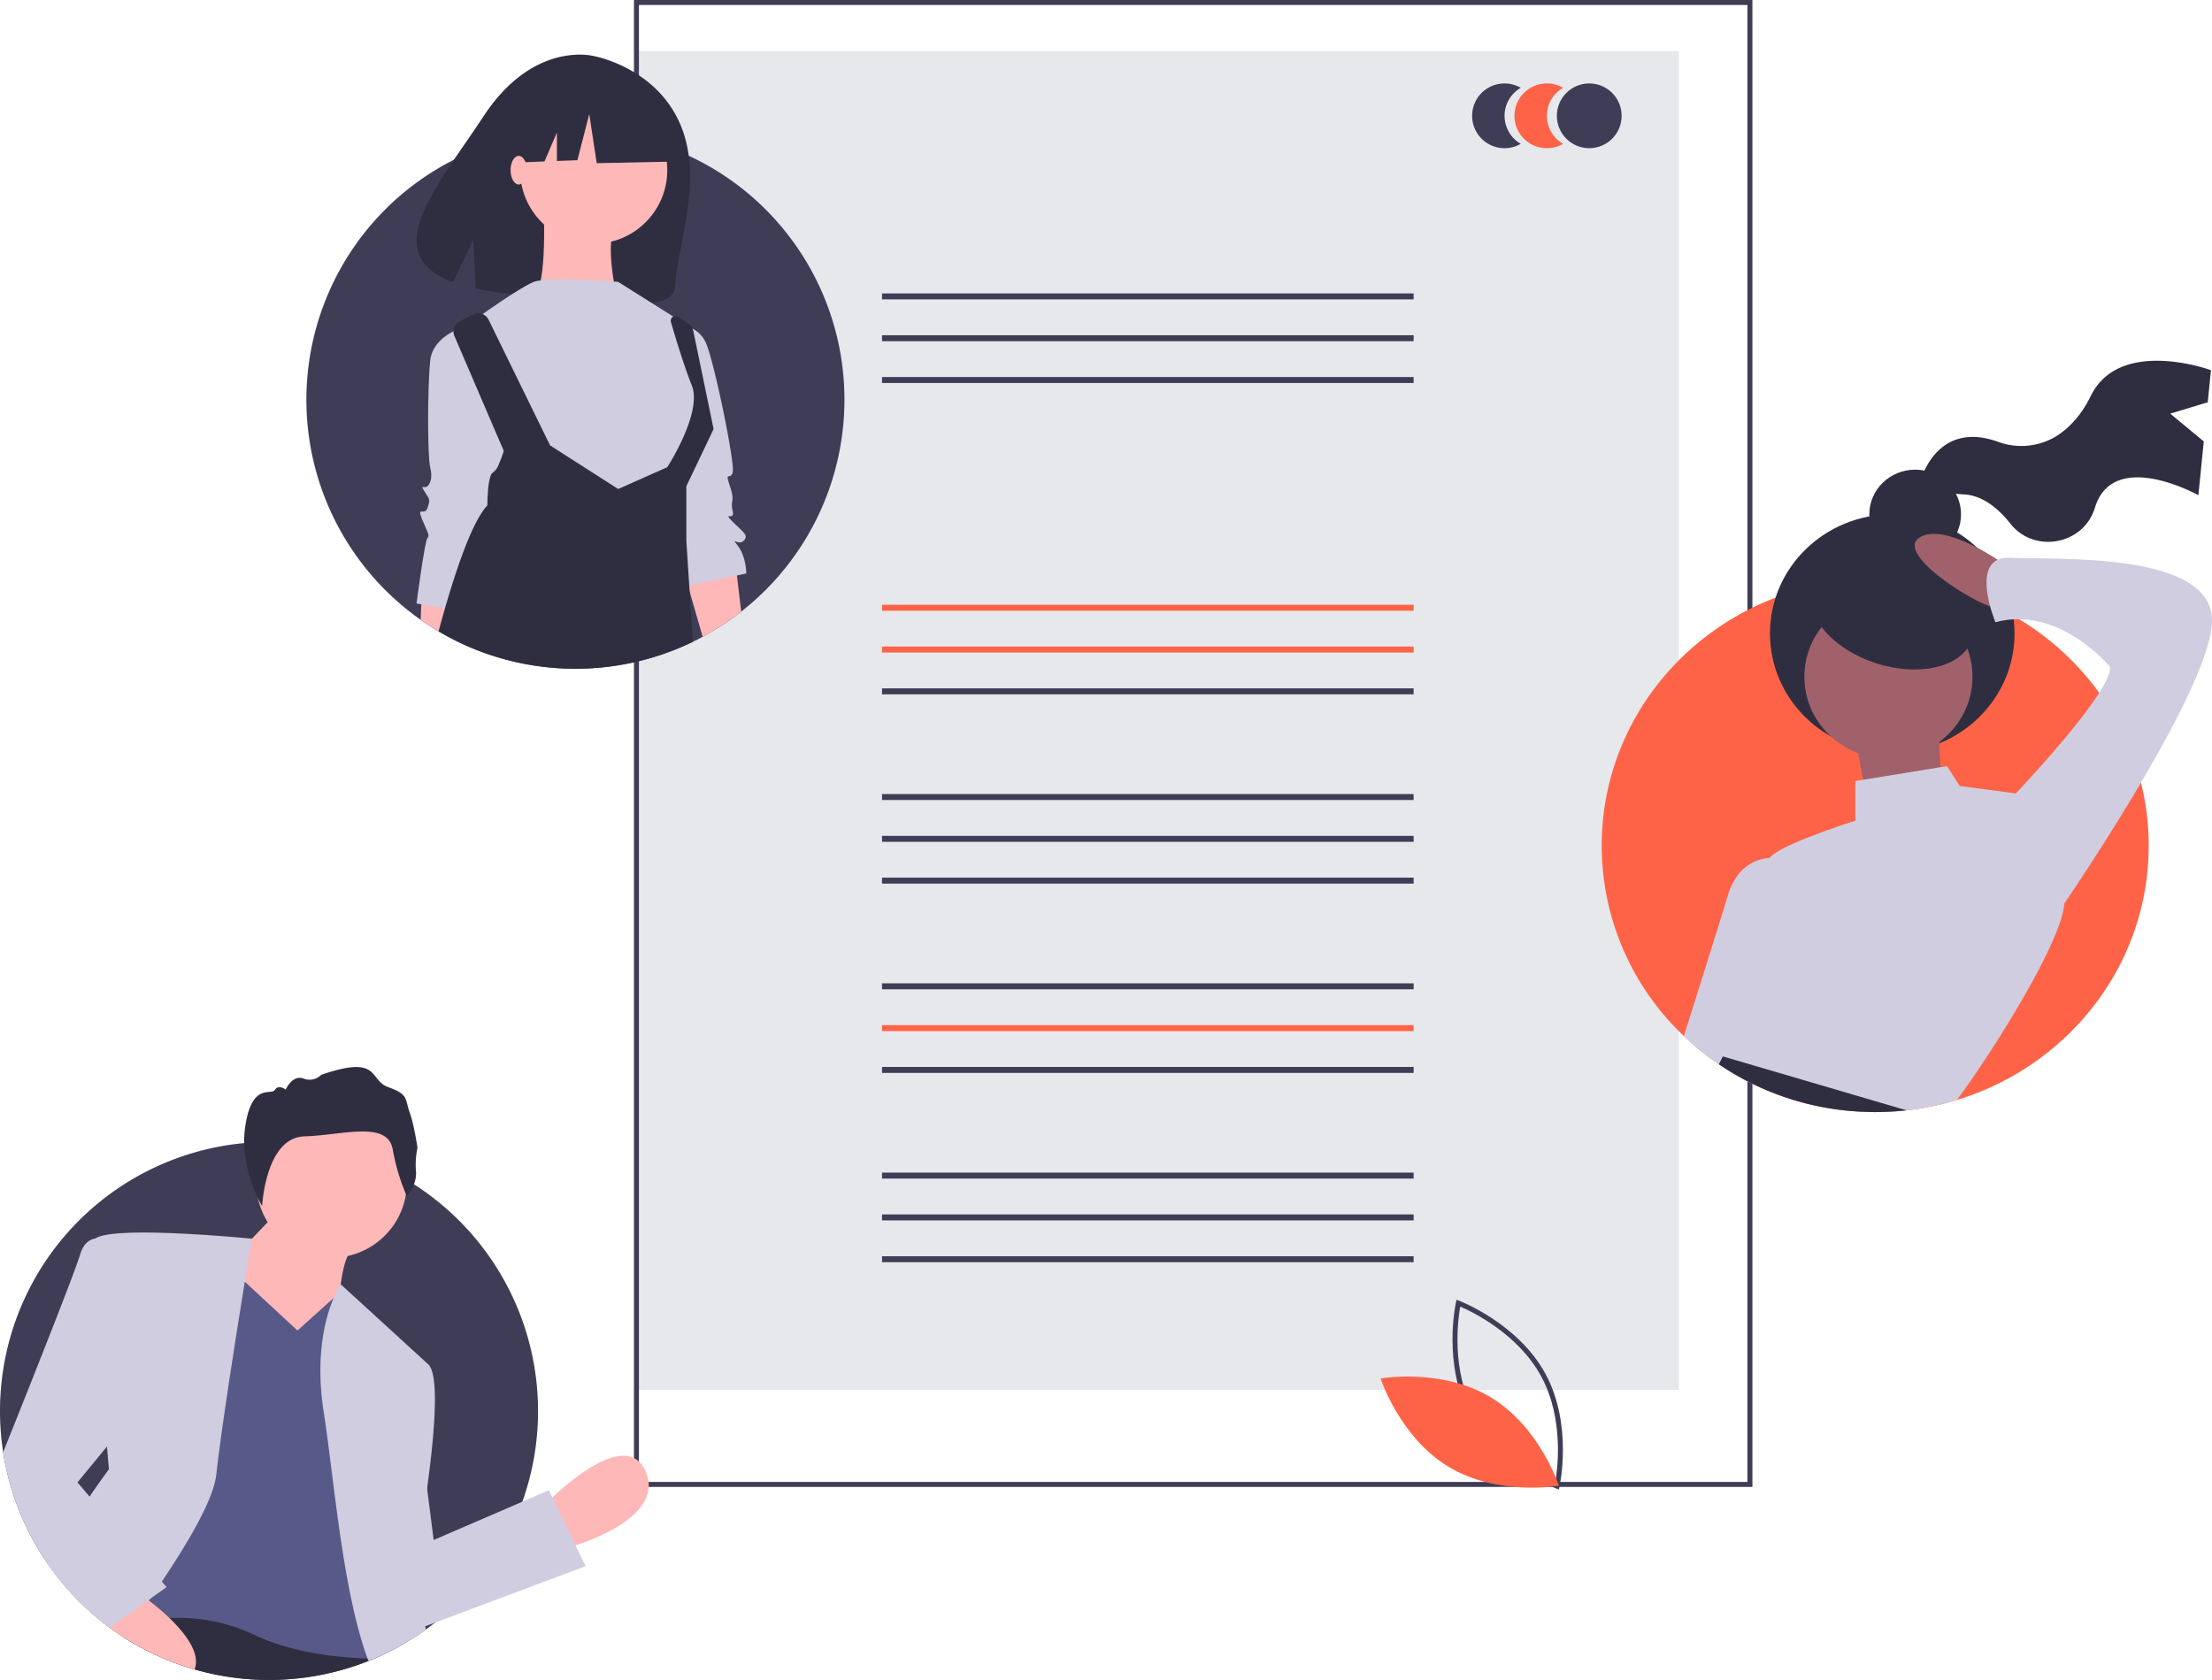 <svg id="b9662ebd-6742-415a-b964-20bc217b5817" data-name="Layer 1" xmlns="http://www.w3.org/2000/svg" width="888" height="674.5" viewBox="0 0 888 674.5"><title>google_docs</title><rect x="256" y="20.5" width="418" height="537.564" fill="#e6e8ec"/><rect x="354.091" y="117.809" width="213.403" height="2.398" fill="#3f3d56"/><rect x="354.091" y="134.593" width="213.403" height="2.398" fill="#3f3d56"/><rect x="354.091" y="151.378" width="213.403" height="2.398" fill="#3f3d56"/><rect x="354.091" y="242.809" width="213.403" height="2.398" fill="#ff6347"/><rect x="354.091" y="259.593" width="213.403" height="2.398" fill="#ff6347"/><rect x="354.091" y="276.378" width="213.403" height="2.398" fill="#3f3d56"/><rect x="354.091" y="318.809" width="213.403" height="2.398" fill="#3f3d56"/><rect x="354.091" y="335.593" width="213.403" height="2.398" fill="#3f3d56"/><rect x="354.091" y="352.378" width="213.403" height="2.398" fill="#3f3d56"/><rect x="354.091" y="394.809" width="213.403" height="2.398" fill="#3f3d56"/><rect x="354.091" y="411.593" width="213.403" height="2.398" fill="#ff6347"/><rect x="354.091" y="428.378" width="213.403" height="2.398" fill="#3f3d56"/><rect x="354.091" y="470.809" width="213.403" height="2.398" fill="#3f3d56"/><rect x="354.091" y="487.593" width="213.403" height="2.398" fill="#3f3d56"/><rect x="354.091" y="504.378" width="213.403" height="2.398" fill="#3f3d56"/><path d="M859.5,709.75h-449v-597h449Zm-447-2h445v-593h-445Z" transform="translate(-156 -112.75)" fill="#3f3d56"/><path d="M760,159.25a12.984,12.984,0,0,1,6.5-11.247,13,13,0,1,0,0,22.493A12.984,12.984,0,0,1,760,159.25Z" transform="translate(-156 -112.75)" fill="#3f3d56"/><path d="M777,159.25a12.984,12.984,0,0,1,6.5-11.247,13,13,0,1,0,0,22.493A12.984,12.984,0,0,1,777,159.25Z" transform="translate(-156 -112.75)" fill="#ff6347"/><circle cx="638" cy="46.5" r="13" fill="#3f3d56"/><path d="M781.804,710.799l-1.073-.402c-.236-.089-23.708-9.082-34.704-29.474-10.996-20.393-5.612-44.945-5.556-45.19l.253-1.118,1.073.402c.236.089,23.708,9.082,34.704,29.474,10.996,20.393,5.612,44.945,5.556,45.19Zm-34.017-30.825c9.296,17.241,27.845,26.079,32.545,28.097.894-5.037,3.696-25.406-5.592-42.631-9.287-17.223-27.843-26.074-32.545-28.097C741.301,642.383,738.499,662.75,747.787,679.973Z" transform="translate(-156 -112.75)" fill="#3f3d56"/><path d="M754.429,673.77c19.761,11.889,27.371,35.503,27.371,35.503s-24.428,4.339-44.188-7.55-27.371-35.503-27.371-35.503S734.669,661.881,754.429,673.77Z" transform="translate(-156 -112.75)" fill="#ff6347"/><path d="M495,273.25a108.07,108.07,0,0,1-56.91,95.17q-1.935,1.05-3.93,2.01a108.165,108.165,0,0,1-94.66-.17q-3.81-1.86-7.44-4.02c-2.46-1.44-4.85-2.99-7.17-4.63a108.018,108.018,0,0,1,13.37-184.75,106.201,106.201,0,0,1,20.6-7.9q4.71-1.275,9.58-2.12A108.115,108.115,0,0,1,387,165.25c1.28,0,2.55.02,3.82.08q1.395.03,2.79.12a107.408,107.408,0,0,1,28.53,5.65c.79.27,1.58.55,2.36.84q4.08,1.5,7.98,3.34A107.977,107.977,0,0,1,495,273.25Z" transform="translate(-156 -112.75)" fill="#3f3d56"/><path d="M429.154,162.81c-9.826-23.184-34.838-27.563-34.838-27.563s-24.083-6.425-44.196,24.173c-18.747,28.52-42.922,55.241-12.263,66.625l8.098-17.008.972,19.574a124.82,124.82,0,0,0,13.497,2.048c34.006,3.455,66.063,9.199,66.656-3.091C427.87,211.231,438.609,185.118,429.154,162.81Z" transform="translate(-156 -112.75)" fill="#2f2e41"/><path d="M341.82,351.76l-.8,6.42-1.52,12.08q-3.81-1.86-7.44-4.02c-2.46-1.44-4.85-2.99-7.17-4.63l.24-6.23.27-6.91,11.1,2.23Z" transform="translate(-156 -112.75)" fill="#ffb8b8"/><path d="M453.55,358.32a108.093,108.093,0,0,1-15.46,10.1l-5.24-18.15-.69-2.39-1.72-5.97,1.85-.29,18.94-2.99.61,5.15Z" transform="translate(-156 -112.75)" fill="#ffb8b8"/><circle cx="238.333" cy="68.326" r="29.541" fill="#ffb8b8"/><path d="M374.092,192.564s2.188,37.199-4.376,39.388,33.917,0,33.917,0-5.471-22.976,0-29.541S374.092,192.564,374.092,192.564Z" transform="translate(-156 -112.75)" fill="#ffb8b8"/><path d="M404.18,225.934s-28.447-2.188-33.917,0-20.788,13.129-20.788,13.129l7.659,68.928,62.364,13.129,9.847-14.223,9.847-20.788-4.376-26.258-1.094-15.317Z" transform="translate(-156 -112.75)" fill="#d0cde1"/><path d="M344.004,243.44s-14.223,3.282-15.317,14.223-1.094,38.294,0,42.67,0,6.565-1.094,7.659-3.282-1.094-1.094,2.188,2.188,3.282,1.094,6.565-4.376-1.094-2.188,4.376,3.282,6.565,2.188,7.659-4.376,26.258-4.376,26.258l18.6,3.282,18.6-64.552Z" transform="translate(-156 -112.75)" fill="#d0cde1"/><path d="M429.344,243.44a11.66,11.66,0,0,1,9.847,6.565c3.282,6.565,12.035,49.235,10.941,52.517s-3.282-1.094-1.094,5.471,0,5.471,1.094,9.847-4.376,0,0,4.376,6.565,5.471,4.376,7.659-5.471-2.188-2.188,2.188,3.282,10.941,3.282,10.941l-26.258,5.471-7.659-61.27Z" transform="translate(-156 -112.75)" fill="#d0cde1"/><path d="M432.85,350.27l1.31,20.16a108.165,108.165,0,0,1-94.66-.17q-3.81-1.86-7.44-4.02c.84-3.09,1.69-6.17,2.56-9.19q.93-3.225,1.88-6.35c4.91-16.07,10.2-29.74,15.16-35.05,0,0,0-12.03,2.19-13.13a7.228,7.228,0,0,0,2.32-3.18,42.663,42.663,0,0,0,2.06-5.57l-3.62-8.42-16.2-37.72A4.609,4.609,0,0,1,340.58,241.7l5.37-2.69a4.611,4.611,0,0,1,6.19,2.1l24.69,50.47,27.35,17.51,19.18-8.53.51-.23s14.23-21.88,9.85-32.82c-1.87-4.67-3.93-10.91-5.7-16.54-1.03-3.32-1.95-6.43-2.67-8.87a1.968,1.968,0,0,1,2.98-2.19l3.73,2.49a5.425,5.425,0,0,1,1.93,2.29,4.93,4.93,0,0,1,.38,1.14l8.1,39.19L431.53,307.99v21.88l.76,11.75.4,6.15Z" transform="translate(-156 -112.75)" fill="#2f2e41"/><polygon points="267.599 41.637 242.532 28.507 207.916 33.878 200.754 65.51 218.582 64.825 223.563 53.203 223.563 64.633 231.789 64.317 236.564 45.815 239.548 65.51 268.793 64.914 267.599 41.637" fill="#2f2e41"/><ellipse cx="208.245" cy="68.326" rx="3.282" ry="5.744" fill="#ffb8b8"/><path d="M1018.585,452.313c0,47.933-32.379,88.5-76.997,102.075a109.734,109.734,0,0,1-20.2,4.159,112.6,112.6,0,0,1-12.596.703c-1.566,0-3.121-.03-4.666-.109H904.106a111.252,111.252,0,0,1-45.157-11.525,109.983,109.983,0,0,1-26.96-18.892A105.225,105.225,0,0,1,799,452.313c0-45.319,28.942-84.054,69.81-99.619a109.231,109.231,0,0,1,15.015-4.535,113.146,113.146,0,0,1,56.919,1.832c1.403.396,2.796.842,4.168,1.317.01,0,.02.01.031.01a103.729,103.729,0,0,1,9.719,3.822c1.088.475,2.176.98,3.243,1.515q3.202,1.545,6.282,3.317c.793.446,1.576.901,2.348,1.376a109.07,109.07,0,0,1,32.175,29.586,105.025,105.025,0,0,1,16.774,36.081A103.911,103.911,0,0,1,1018.585,452.313Z" transform="translate(-156 -112.75)" fill="#ff6347"/><path d="M1027.254,278.834l15.03-4.564,1.297-12.893s-36.556-13.45-48.243,10.34c-4.127,8.4-9.327,13.445-14.33,16.456a27.042,27.042,0,0,1-22.991,1.929c-25.335-9.012-31.302,16.616-31.302,16.616s2.19,3.648,17.807,4.545c7.772.446,14.132,6.143,18.56,11.754,9.482,12.014,28.958,8.542,33.741-5.878q.116-.349.228-.706c7.471-23.837,41.482-4.858,41.482-4.858l2.171-21.59Z" transform="translate(-156 -112.75)" fill="#2f2e41"/><ellipse cx="768.843" cy="206.501" rx="18.409" ry="17.93" fill="#2f2e41"/><ellipse cx="759.639" cy="254.314" rx="49.09" ry="47.813" fill="#2f2e41"/><ellipse cx="758.105" cy="271.746" rx="33.749" ry="32.871" fill="#a0616a"/><path d="M900.81,409.398l6.136,31.875,30.681-3.984s-5.114-24.902-2.045-31.875Z" transform="translate(-156 -112.75)" fill="#a0616a"/><path d="M961.149,339.671s-24.545-17.93-34.772-10.957,27.613,29.883,31.704,27.891S961.149,339.671,961.149,339.671Z" transform="translate(-156 -112.75)" fill="#a0616a"/><path d="M984.671,475.136a4.11,4.11,0,0,1-.02.495v.01c-.63,14.238-27.54,57.815-43.063,78.747a109.734,109.734,0,0,1-20.2,4.159,112.6,112.6,0,0,1-12.596.703c-1.566,0-3.121-.03-4.666-.109H904.106c-14.293-4.495-31.271-10.397-43.653-15.05-5.835-2.208-10.654-4.129-13.683-5.495a19.608,19.608,0,0,1-3.233-1.693c-5.114-3.99,6.14-6.981,11.254-7.971,5.113-1-2.043-11.951-2.043-11.951-18.411-18.932,4.087-34.863,4.087-34.863s9.2-18.932,9.2-23.912a1.795,1.795,0,0,1,.397-1.01c3.853-5.307,34.381-14.922,34.381-14.922V426.332l3.162-.515,31.108-5.05,2.541-.416,5.114,7.971,22.507,2.99S984.671,457.215,984.671,475.136Z" transform="translate(-156 -112.75)" fill="#d0cde1"/><path d="M887.515,475.136s-13.48,36.398-25.791,65.895c-.427,1.03-.854,2.05-1.271,3.06-.508,1.188-1.006,2.366-1.505,3.525a109.983,109.983,0,0,1-26.96-18.892c5.53-17.516,14.304-45.349,17.689-56.567,3.731-12.367,12.362-14.634,16.754-14.961a13.446,13.446,0,0,1,2.674.02Z" transform="translate(-156 -112.75)" fill="#d0cde1"/><path d="M962.172,434.301l3.068-2.988s38.863-40.84,37.84-50.801c0,0-20.454-24.902-46.022-17.93,0,0-11.25-26.895,6.136-25.899s81.816-2.988,80.793,25.899-62.385,117.54-62.385,117.54Z" transform="translate(-156 -112.75)" fill="#d0cde1"/><path d="M921.388,558.547a112.6,112.6,0,0,1-12.596.703c-1.566,0-3.121-.03-4.666-.109H904.106a111.252,111.252,0,0,1-45.157-11.525,109.596,109.596,0,0,1-12.921-7.555l.742-1.465v-.01l.864-1.683,14.09,4.129Z" transform="translate(-156 -112.75)" fill="#2f2e41"/><ellipse cx="915.639" cy="359.095" rx="20.972" ry="33.662" transform="translate(138.474 1008.905) rotate(-72.249)" fill="#2f2e41"/><path d="M156,679.25a109.21,109.21,0,0,0,1.26,16.58,108.123,108.123,0,0,0,37.5,66.31c.55.46,1.11.92,1.68,1.37q1.77,1.425,3.6,2.77,2.64,1.95,5.4,3.73a108.174,108.174,0,0,0,98.47,9.62c.76-.3,1.52-.61,2.27-.93,1.2-.51,2.38-1.04,3.56-1.6q4.485-2.085,8.75-4.59,4.395-2.565,8.5-5.52c1.25-.9,2.46-1.81,3.67-2.76l.02-.01a108.291,108.291,0,0,0,35.02-48.53v-.01a108.144,108.144,0,0,0-43.52-127.44c-.95-.6-1.91-1.2-2.88-1.76-1-.62-2.02-1.2-3.05-1.76a107.091,107.091,0,0,0-45.08-13.23q-3.555-.24-7.17-.24c-.12,0-.24,0-.36.01q-4.86,0-9.6.45A107.998,107.998,0,0,0,156,679.25Z" transform="translate(-156 -112.75)" fill="#3f3d56"/><path d="M375.312,716.339s31.542-32.594,39.954-12.617-31.542,30.491-31.542,30.491Z" transform="translate(-156 -112.75)" fill="#ffb8b8"/><path d="M196.44,763.51q1.77,1.425,3.6,2.77,2.64,1.95,5.4,3.73a108.174,108.174,0,0,0,98.47,9.62c.76-.3,1.52-.61,2.27-.93,1.2-.51,2.38-1.04,3.56-1.6l-2.77-3.98a30.995,30.995,0,0,0-6.69-4.77c-18.95-10.29-54.64-9.97-78.79-8.28-3.44.24-6.64.51-9.52.78-1.8.16-3.48.33-5.01.49-.62.07-1.21.13-1.77.19-5.39.6-8.62,1.07-8.62,1.07Z" transform="translate(-156 -112.75)" fill="#2f2e41"/><circle cx="133.119" cy="474.752" r="30.215" fill="#ffb8b8"/><path d="M269.118,597.529l-22.08,23.131-6.309,35.748,55.725,9.463-4.206-32.594s1.051-15.771,5.257-18.925S269.118,597.529,269.118,597.529Z" transform="translate(-156 -112.75)" fill="#ffb8b8"/><path d="M329.049,662.716" transform="translate(-156 -112.75)" fill="none" stroke="lime" stroke-miterlimit="10"/><path d="M203.93,765.76a56.693,56.693,0,0,1,5.61-1.49,83.959,83.959,0,0,1,14.49-1.85,70.696,70.696,0,0,1,33.52,6.49c15.32,7.35,33.5,9.35,46,9.73.91.03,1.79.05,2.63.06,1.2-.51,2.38-1.04,3.56-1.6q4.485-2.085,8.75-4.59l-.04-3.7-.66-73.2v-.01l-.31-34.99-19.97-23.13-5.13-5.78-2.44,2.19-14.51,13.06-21.15-19.59-7.24-6.7L212.31,737.57,207.83,752.65l-2.64,8.88-.41,1.36v.01Z" transform="translate(-156 -112.75)" fill="#575a89"/><path d="M284.62,663.86a105.864,105.864,0,0,0,1.32,15.68c3.6,22.99,6.69,61.21,14.34,88.81,1,3.64,2.09,7.08,3.27,10.29l.36.99c.76-.3,1.52-.61,2.27-.93,1.2-.51,2.38-1.04,3.56-1.6q4.485-2.085,8.75-4.59,4.395-2.565,8.5-5.52l-.32-1.26v-.01l-4.98-19.94s3.2-16.69,5.76-35.36v-.01c2.94-21.37,5.04-45.31.55-49.8l-35.23-32.23-.01.01a35.609,35.609,0,0,0-2.82,5.5C287.54,639.58,284.5,649.62,284.62,663.86Z" transform="translate(-156 -112.75)" fill="#d0cde1"/><path d="M175.01,740.45a108.019,108.019,0,0,0,19.75,21.69c.55.46,1.11.92,1.68,1.37q1.77,1.425,3.6,2.77,2.64,1.95,5.4,3.73c1.36-1.89,2.73-3.81,4.1-5.74q1.215-1.695,2.43-3.42c1.28-1.82,2.56-3.65,3.82-5.49.16-.22.31-.44.46-.66,1.6-2.31,3.18-4.63,4.72-6.94C232.33,730.79,241.75,714.5,242.83,704.77c1.3-11.65,3.93-29.67,6.6-46.88,1.72-11.18,3.46-22.02,4.85-30.53,1.68-10.34,2.84-17.26,2.84-17.26s-55.1-5.51-62.82-.1h-.01a1.808,1.808,0,0,0-.87,1.2c-.84,5.86,3.66,60.32,5.52,82.32v.01c.48,5.64.79,9.14.79,9.14s-3.15,4.21-7.77,10.96C187.25,720.52,181,730.05,175.01,740.45Z" transform="translate(-156 -112.75)" fill="#d0cde1"/><path d="M324.844,690.053l5.257,41.005,46.262-19.977,14.72,30.491-75.702,28.388S301.712,697.413,324.844,690.053Z" transform="translate(-156 -112.75)" fill="#d0cde1"/><path d="M319.307,593.031s4.106-4.434,3.69-9.984a31.65,31.65,0,0,1,.599-9.436s-1.285-9.085-3.183-14.351-.298-7.099-8.454-9.973-2.964-13.271-27.012-4.985a6.579,6.579,0,0,1-7.155,1.464c-4.44-1.626-7.115,4.473-7.115,4.473s-2.769-2.272-4.323.09-9.07-3.022-11.825,14.163,6.705,32.51,6.705,32.51,1.327-27.5,16.945-27.999,33.28-6.414,35.47,5.166A84.522,84.522,0,0,0,319.307,593.031Z" transform="translate(-156 -112.75)" fill="#2f2e41"/><path d="M194.76,762.14c.55.46,1.11.92,1.68,1.37q1.77,1.425,3.6,2.77,2.64,1.95,5.4,3.73a107.289,107.289,0,0,0,28.66,13.04c2.48-6.36-3.46-14.27-10.07-20.63-.84-.81-1.7-1.6-2.54-2.35-2-1.77-3.97-3.37-5.7-4.71-.08-.06-.15-.11-.22-.17-3.27-2.52-5.64-4.07-5.64-4.07l-2.1,1.53Z" transform="translate(-156 -112.75)" fill="#ffb8b8"/><path d="M157.26,695.83a108.123,108.123,0,0,0,37.5,66.31c.55.46,1.11.92,1.68,1.37q1.77,1.425,3.6,2.77l4.74-3.38v-.01l2.18-1.55,8.61-6.15.68-.49,6.61-4.72-1.89-2.22-8.66-10.19-20.35-23.94-4.85-5.7,11.83-14.4v-.01l12.35-15.03L200.78,611.2a11.179,11.179,0,0,0-6.48-1.2h-.01c-2.38.41-4.81,2.05-6.13,6.45C185.77,624.42,166.47,672.85,157.26,695.83Z" transform="translate(-156 -112.75)" fill="#d0cde1"/></svg>